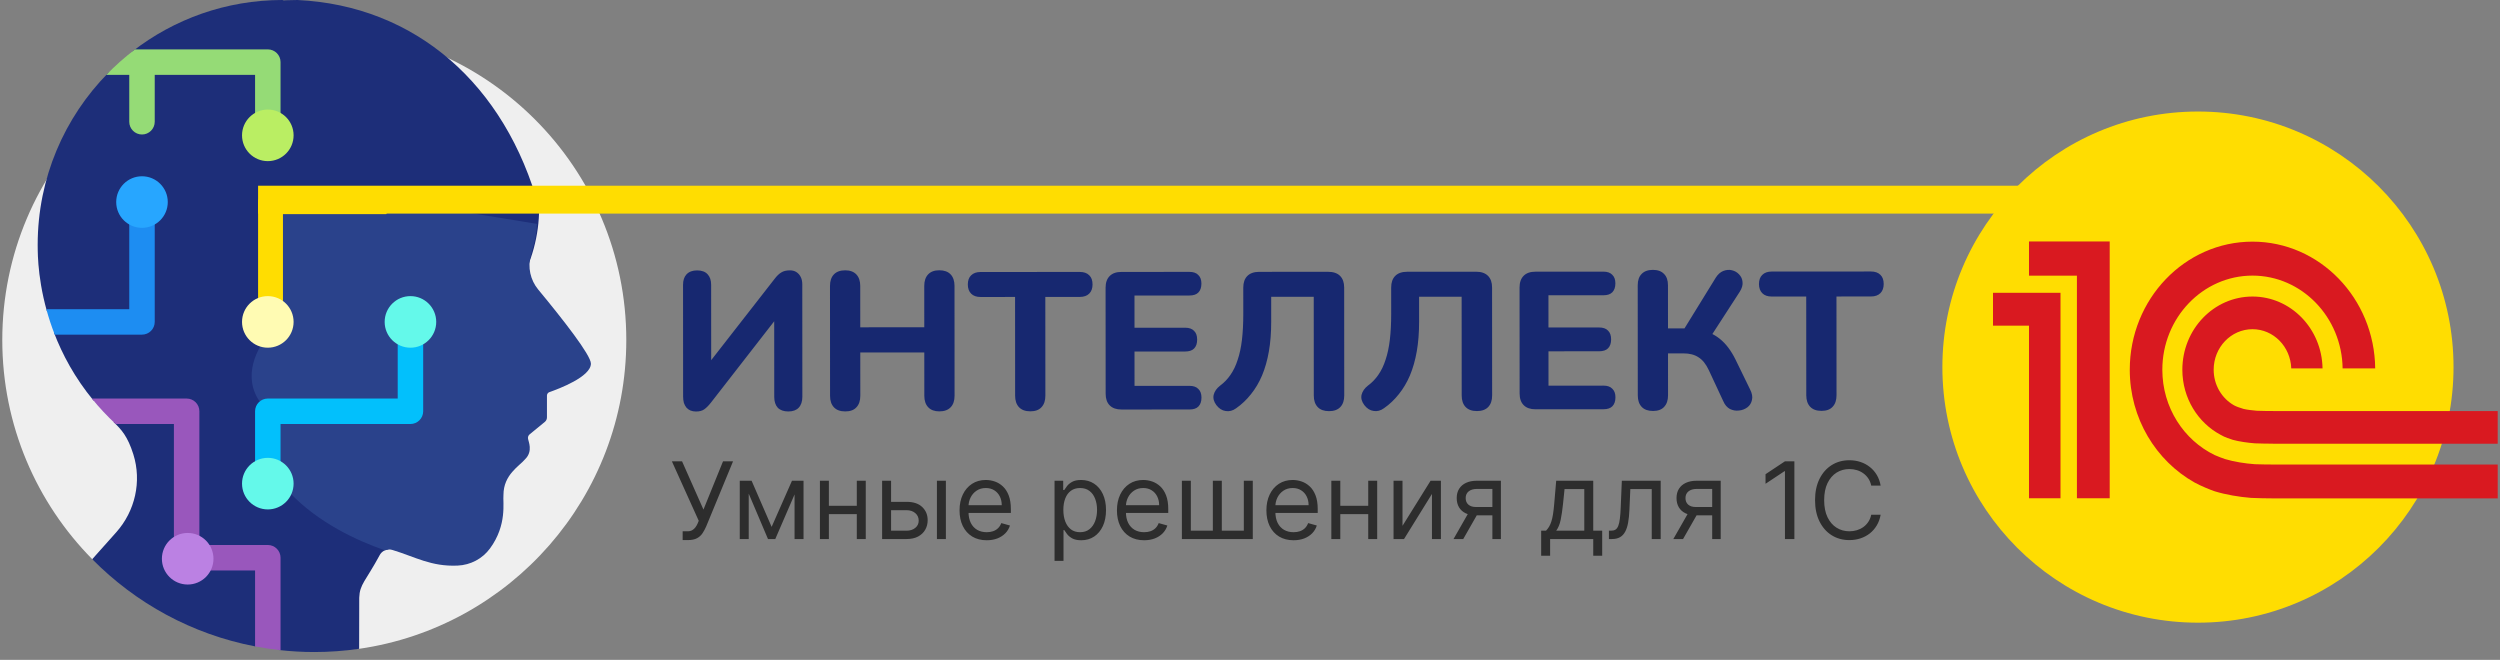 <svg width="269" height="71" viewBox="0 0 269 71" fill="none" xmlns="http://www.w3.org/2000/svg">
<rect x="0" y="0" width="269" height="71" fill="#808080" stroke="none"/>
<path d="M74.889 44.279C74.679 44.279 74.483 44.244 74.301 44.174C74.133 44.104 73.986 43.999 73.86 43.859C73.748 43.719 73.656 43.551 73.586 43.355C73.53 43.145 73.502 42.907 73.502 42.641L73.495 30.65C73.495 30.16 73.621 29.782 73.873 29.516C74.138 29.236 74.516 29.096 75.006 29.095C75.51 29.095 75.888 29.235 76.141 29.515C76.393 29.781 76.519 30.159 76.519 30.649L76.524 39.427L75.999 39.427L83.323 30.036C83.575 29.7 83.82 29.462 84.058 29.321C84.295 29.167 84.61 29.09 85.002 29.09C85.268 29.09 85.499 29.152 85.695 29.278C85.892 29.404 86.046 29.579 86.158 29.803C86.27 30.027 86.326 30.286 86.326 30.58L86.333 42.697C86.333 43.201 86.201 43.593 85.935 43.873C85.683 44.139 85.312 44.273 84.822 44.273C84.332 44.273 83.954 44.14 83.688 43.874C83.436 43.595 83.309 43.203 83.309 42.699L83.304 33.921L83.808 33.92L76.505 43.312C76.24 43.648 75.995 43.893 75.771 44.047C75.561 44.201 75.267 44.278 74.889 44.279ZM90.952 44.269C90.42 44.27 90.014 44.123 89.734 43.829C89.454 43.535 89.314 43.122 89.314 42.59L89.307 30.767C89.306 30.235 89.446 29.822 89.726 29.528C90.006 29.234 90.412 29.087 90.944 29.086C91.462 29.086 91.861 29.233 92.141 29.527C92.421 29.821 92.561 30.233 92.562 30.765L92.564 35.218L99.452 35.214L99.45 30.762C99.45 30.23 99.589 29.817 99.869 29.522C100.149 29.228 100.548 29.081 101.066 29.081C101.598 29.081 102.004 29.227 102.284 29.521C102.564 29.815 102.705 30.228 102.705 30.76L102.711 42.583C102.712 43.115 102.572 43.528 102.292 43.822C102.012 44.116 101.606 44.264 101.074 44.264C100.556 44.264 100.157 44.117 99.877 43.823C99.597 43.53 99.457 43.117 99.457 42.585L99.454 37.923L92.566 37.926L92.569 42.589C92.569 43.12 92.429 43.534 92.149 43.828C91.883 44.122 91.484 44.269 90.952 44.269ZM110.866 44.258C110.334 44.259 109.928 44.112 109.648 43.818C109.368 43.524 109.228 43.111 109.227 42.579L109.221 31.953L105.504 31.955C105.07 31.956 104.734 31.837 104.496 31.599C104.258 31.361 104.139 31.032 104.138 30.612C104.138 30.178 104.257 29.849 104.495 29.625C104.733 29.387 105.069 29.267 105.503 29.267L116.192 29.261C116.626 29.261 116.962 29.38 117.2 29.618C117.438 29.842 117.557 30.171 117.557 30.605C117.558 31.024 117.439 31.354 117.201 31.592C116.963 31.83 116.627 31.949 116.193 31.949L112.476 31.951L112.482 42.577C112.483 43.109 112.343 43.522 112.063 43.817C111.797 44.111 111.398 44.258 110.866 44.258ZM120.67 44.064C120.124 44.064 119.704 43.917 119.409 43.623C119.115 43.33 118.968 42.91 118.968 42.364L118.961 30.961C118.961 30.415 119.108 29.995 119.402 29.701C119.695 29.406 120.115 29.259 120.661 29.259L127.99 29.255C128.41 29.254 128.725 29.366 128.935 29.59C129.16 29.8 129.272 30.108 129.272 30.514C129.272 30.934 129.16 31.256 128.937 31.48C128.727 31.69 128.412 31.795 127.992 31.796L122.07 31.799L122.072 35.264L127.511 35.261C127.945 35.261 128.267 35.373 128.477 35.596C128.701 35.806 128.813 36.121 128.813 36.541C128.814 36.961 128.702 37.283 128.478 37.507C128.268 37.718 127.946 37.823 127.512 37.823L122.073 37.826L122.075 41.522L127.997 41.519C128.417 41.518 128.732 41.63 128.942 41.854C129.166 42.064 129.279 42.372 129.279 42.778C129.279 43.198 129.167 43.52 128.943 43.744C128.734 43.954 128.419 44.059 127.999 44.06L120.67 44.064ZM143.003 44.24C142.471 44.24 142.064 44.094 141.784 43.8C141.504 43.506 141.364 43.093 141.364 42.561L141.358 31.935L136.78 31.938L136.781 34.626C136.782 35.802 136.698 36.866 136.531 37.818C136.363 38.77 136.119 39.631 135.797 40.401C135.476 41.157 135.077 41.83 134.602 42.418C134.14 43.006 133.608 43.511 133.006 43.931C132.643 44.197 132.265 44.295 131.873 44.225C131.495 44.17 131.165 43.96 130.885 43.596C130.605 43.218 130.507 42.847 130.591 42.483C130.688 42.105 130.919 41.776 131.283 41.496C131.717 41.173 132.088 40.788 132.395 40.34C132.717 39.878 132.976 39.339 133.171 38.723C133.381 38.107 133.535 37.392 133.632 36.581C133.73 35.754 133.778 34.823 133.778 33.787L133.776 30.952C133.776 30.406 133.923 29.986 134.216 29.692C134.51 29.398 134.937 29.251 135.497 29.25L142.91 29.246C143.47 29.246 143.897 29.393 144.191 29.686C144.486 29.98 144.633 30.4 144.633 30.946L144.64 42.559C144.64 43.091 144.5 43.504 144.22 43.798C143.94 44.093 143.535 44.24 143.003 44.24ZM158.917 44.231C158.385 44.231 157.979 44.085 157.698 43.791C157.418 43.497 157.278 43.084 157.278 42.552L157.272 31.926L152.694 31.929L152.695 34.617C152.696 35.793 152.612 36.857 152.445 37.809C152.278 38.761 152.033 39.622 151.711 40.392C151.39 41.148 150.991 41.821 150.516 42.409C150.054 42.997 149.522 43.502 148.92 43.922C148.557 44.188 148.179 44.286 147.787 44.217C147.409 44.161 147.079 43.951 146.799 43.587C146.519 43.209 146.421 42.838 146.505 42.474C146.602 42.096 146.833 41.767 147.197 41.487C147.631 41.165 148.002 40.779 148.309 40.331C148.631 39.869 148.89 39.33 149.086 38.714C149.295 38.098 149.449 37.384 149.546 36.572C149.644 35.745 149.692 34.814 149.692 33.778L149.69 30.943C149.69 30.397 149.837 29.977 150.13 29.683C150.424 29.389 150.851 29.242 151.411 29.241L158.824 29.237C159.384 29.237 159.811 29.384 160.105 29.678C160.4 29.971 160.547 30.391 160.547 30.937L160.554 42.55C160.554 43.082 160.414 43.495 160.134 43.79C159.855 44.084 159.449 44.231 158.917 44.231ZM165.213 44.039C164.667 44.039 164.246 43.892 163.952 43.598C163.658 43.305 163.511 42.885 163.511 42.339L163.504 30.936C163.504 30.39 163.651 29.97 163.945 29.675C164.238 29.381 164.658 29.234 165.204 29.234L172.533 29.23C172.953 29.229 173.268 29.341 173.478 29.565C173.703 29.775 173.815 30.083 173.815 30.489C173.815 30.909 173.703 31.231 173.48 31.455C173.27 31.665 172.955 31.77 172.535 31.771L166.613 31.774L166.615 35.239L172.054 35.236C172.488 35.236 172.81 35.347 173.02 35.571C173.244 35.781 173.356 36.096 173.356 36.516C173.357 36.936 173.245 37.258 173.021 37.482C172.811 37.692 172.489 37.798 172.055 37.798L166.616 37.801L166.618 41.497L172.54 41.494C172.96 41.493 173.275 41.605 173.485 41.829C173.709 42.039 173.822 42.347 173.822 42.753C173.822 43.173 173.71 43.495 173.486 43.719C173.277 43.929 172.962 44.034 172.542 44.035L165.213 44.039ZM177.865 44.221C177.333 44.221 176.926 44.074 176.646 43.78C176.366 43.486 176.226 43.074 176.226 42.541L176.219 30.698C176.219 30.166 176.358 29.759 176.638 29.479C176.918 29.185 177.324 29.038 177.856 29.038C178.374 29.037 178.773 29.184 179.053 29.478C179.333 29.758 179.474 30.164 179.474 30.696L179.477 35.337L181.577 35.336L181.031 35.693L184.618 29.874C184.842 29.524 185.108 29.285 185.416 29.159C185.738 29.033 186.046 29.005 186.34 29.075C186.648 29.145 186.907 29.291 187.117 29.515C187.341 29.739 187.468 30.012 187.496 30.334C187.538 30.656 187.44 31.006 187.202 31.384L183.992 36.342L182.69 35.44C183.642 35.607 184.433 35.95 185.063 36.468C185.707 36.985 186.268 37.727 186.744 38.693L188.3 41.884C188.524 42.318 188.595 42.703 188.511 43.039C188.441 43.375 188.273 43.641 188.007 43.837C187.741 44.033 187.44 44.145 187.104 44.173C186.783 44.216 186.46 44.16 186.138 44.006C185.83 43.838 185.592 43.558 185.424 43.166L183.868 39.828C183.56 39.17 183.188 38.709 182.754 38.443C182.334 38.163 181.795 38.023 181.137 38.024L179.478 38.025L179.481 42.54C179.481 43.072 179.341 43.485 179.061 43.779C178.795 44.073 178.397 44.22 177.865 44.221ZM195.994 44.21C195.462 44.211 195.056 44.064 194.776 43.77C194.496 43.476 194.355 43.063 194.355 42.531L194.349 31.905L190.632 31.907C190.198 31.908 189.862 31.789 189.624 31.551C189.386 31.313 189.267 30.984 189.266 30.564C189.266 30.13 189.385 29.801 189.623 29.577C189.861 29.339 190.197 29.22 190.631 29.219L201.32 29.213C201.754 29.213 202.09 29.332 202.328 29.57C202.566 29.794 202.685 30.123 202.685 30.557C202.686 30.977 202.567 31.306 202.329 31.544C202.091 31.782 201.755 31.901 201.321 31.901L197.604 31.904L197.61 42.529C197.61 43.062 197.471 43.475 197.191 43.769C196.925 44.063 196.526 44.21 195.994 44.21Z" fill="#172870"/>
<path d="M33.818 3.014C15.277 3.014 0.246 18.045 0.246 36.586C0.246 45.778 3.941 54.105 9.925 60.168L38.643 69.812C54.898 67.472 67.39 53.489 67.39 36.586C67.39 18.045 52.359 3.014 33.818 3.014Z" fill="#EFEFEF"/>
<path d="M58.011 22.378C58.011 34.403 45.031 43.547 32.004 43.547C18.977 43.547 8.416 33.798 8.416 21.773C8.416 9.748 18.977 0 32.004 0C44.705 0.605 54.382 9.072 58.011 22.378Z" fill="#1D2E79"/>
<path d="M58.011 21.169L44.205 10.584L30.4 0C24.32 0 18.723 2.06 14.265 5.519V6.776L11.641 7.849C6.95 12.606 4.054 19.137 4.054 26.346C4.079 26.459 3.913 29.448 5.043 33.472L6.583 34.421L5.813 35.802C6.701 38.125 8.039 40.648 10.055 43.088L13.789 44.116L12.227 45.418C13.062 46.213 13.737 46.949 14.348 48.889C15.265 51.806 14.542 54.992 12.507 57.273L9.925 60.168C14.593 64.897 20.655 68.246 27.445 69.551L27.446 69.552L28.748 68.473L29.981 69.939C31.255 70.085 32.536 70.158 33.818 70.159C35.433 70.158 37.045 70.042 38.643 69.812C38.649 67.285 38.653 64.351 38.654 64.311C38.702 62.853 39.339 62.541 40.881 59.686C41.067 59.368 41.41 59.154 41.785 59.124L57.406 24.193L58.011 21.169Z" fill="#1D2E79"/>
<path d="M57.911 31.155C57.493 30.649 57.202 30.05 57.063 29.409C56.924 28.767 56.941 28.101 57.113 27.468C57.247 26.826 57.715 25.713 57.774 24.09L39.687 21.141L28.816 22.511L28.425 36.624C27.696 37.646 25.695 41.029 28.611 44.018V49.301L28.623 49.336C28.648 49.401 29.235 50.965 31.151 52.988C34.232 56.242 38.377 58.16 41.418 59.216C41.67 59.107 41.963 59.084 42.247 59.183C44.696 59.926 46.392 60.984 49.241 60.858C50.629 60.797 51.914 60.123 52.733 59.001C54.587 56.459 54.09 54.039 54.172 53.257C54.172 51.065 55.899 50.141 56.491 49.423C57.397 48.547 56.835 47.453 56.822 47.237C56.799 47.147 56.803 47.052 56.832 46.963C56.861 46.875 56.915 46.797 56.987 46.737L58.623 45.396C58.695 45.337 58.752 45.263 58.792 45.18C58.831 45.096 58.852 45.005 58.852 44.912V42.563C58.852 42.395 58.958 42.246 59.117 42.191C60.114 41.845 63.582 40.541 63.582 39.126C63.582 38.211 60.584 34.385 57.911 31.155Z" fill="#2A428B"/>
<path d="M44.164 33.709C43.407 33.709 42.793 34.323 42.793 35.079V42.883H28.816C28.06 42.883 27.446 43.496 27.446 44.253V52.039C27.446 52.796 28.06 53.41 28.816 53.41C29.573 53.41 30.187 52.796 30.187 52.039V45.623H44.164C44.92 45.623 45.534 45.01 45.534 44.253V35.079C45.534 34.323 44.92 33.709 44.164 33.709Z" fill="#02C0FC"/>
<path d="M13.908 13.102C13.908 13.858 14.522 14.472 15.278 14.472C16.035 14.472 16.649 13.858 16.649 13.102V8.054H27.446V14.563C27.446 15.32 28.06 15.934 28.816 15.934C29.573 15.934 30.187 15.32 30.187 14.563V6.684C30.187 5.927 29.573 5.314 28.816 5.314H14.533C13.432 6.145 12.398 7.062 11.441 8.054H13.908V13.102Z" fill="#95DB76"/>
<path d="M42.285 21.259L40.578 20.564H29.108C28.369 20.564 27.77 21.118 27.77 21.801V33.842C27.77 34.525 28.369 35.079 29.108 35.079C29.847 35.079 30.446 34.525 30.446 33.842V23.038H41.558C41.927 22.441 42.285 21.259 42.285 21.259Z" fill="#FFDD01"/>
<path d="M20.083 42.883H9.886C10.674 43.855 11.529 44.771 12.446 45.623H18.712V60.011C18.712 60.768 19.326 61.381 20.083 61.381H27.446V69.552C28.354 69.726 29.268 69.863 30.187 69.963V60.011C30.187 59.255 29.573 58.641 28.816 58.641H21.453V44.253C21.453 43.496 20.839 42.883 20.083 42.883Z" fill="#9957BC"/>
<path d="M16.649 34.637V21.741C16.649 20.985 16.035 20.371 15.278 20.371C14.522 20.371 13.908 20.985 13.908 21.741V33.267H4.986C5.238 34.196 5.541 35.111 5.892 36.007H15.278C16.035 36.007 16.649 35.394 16.649 34.637Z" fill="#1D8DF2"/>
<path d="M28.816 37.412C30.349 37.412 31.591 36.169 31.591 34.637C31.591 33.105 30.349 31.862 28.816 31.862C27.284 31.862 26.042 33.105 26.042 34.637C26.042 36.169 27.284 37.412 28.816 37.412Z" fill="#FFFBB3"/>
<path d="M15.278 24.516C16.811 24.516 18.053 23.274 18.053 21.741C18.053 20.209 16.811 18.966 15.278 18.966C13.746 18.966 12.504 20.209 12.504 21.741C12.504 23.274 13.746 24.516 15.278 24.516Z" fill="#27A6FF"/>
<path d="M28.816 17.338C30.349 17.338 31.591 16.096 31.591 14.563C31.591 13.031 30.349 11.789 28.816 11.789C27.284 11.789 26.042 13.031 26.042 14.563C26.042 16.096 27.284 17.338 28.816 17.338Z" fill="#BAEE63"/>
<path d="M20.195 62.896C21.727 62.896 22.97 61.654 22.97 60.121C22.97 58.589 21.727 57.346 20.195 57.346C18.663 57.346 17.42 58.589 17.42 60.121C17.42 61.654 18.663 62.896 20.195 62.896Z" fill="#BB81E3"/>
<path d="M28.816 54.814C30.349 54.814 31.591 53.572 31.591 52.039C31.591 50.507 30.349 49.265 28.816 49.265C27.284 49.265 26.042 50.507 26.042 52.039C26.042 53.572 27.284 54.814 28.816 54.814Z" fill="#64F9EA"/>
<path d="M44.164 37.412C45.696 37.412 46.938 36.169 46.938 34.637C46.938 33.105 45.696 31.862 44.164 31.862C42.631 31.862 41.389 33.105 41.389 34.637C41.389 36.169 42.631 37.412 44.164 37.412Z" fill="#64F9EA"/>
<path d="M264 39.5C264 54.688 251.688 67 236.5 67C221.312 67 209 54.688 209 39.5C209 24.312 221.312 12 236.5 12C251.688 12 264 24.312 264 39.5Z" fill="#FFDD01"/>
<path d="M242.627 49.949C241.578 49.876 240.367 49.684 239.413 49.396C239.234 49.342 238.494 49.057 238.305 48.967C234.982 47.36 232.667 43.853 232.667 39.783C232.667 34.202 237.017 29.655 242.368 29.655C247.671 29.655 251.992 34.124 252.066 39.642H255.571C255.497 32.108 249.604 26.001 242.368 26.001C235.088 26.001 229.163 32.182 229.163 39.783C229.163 45.023 231.986 49.581 236.12 51.909C236.866 52.321 237.937 52.745 238.301 52.862C239.479 53.228 240.925 53.471 242.213 53.573C242.65 53.608 244.176 53.626 244.621 53.627H268.755V49.983H244.662C244.341 49.983 242.941 49.971 242.627 49.949ZM244.662 44.228C244.407 44.228 243.074 44.219 242.828 44.197C242.41 44.16 241.806 44.095 241.417 44.002C240.978 43.88 240.566 43.717 240.38 43.611C239.079 42.876 238.191 41.439 238.191 39.783C238.191 37.375 240.06 35.422 242.368 35.422C244.628 35.422 246.465 37.298 246.539 39.642H249.906C249.835 35.359 246.49 31.907 242.368 31.907C238.2 31.907 234.821 35.433 234.821 39.783C234.821 42.851 236.506 45.5 238.959 46.798C239.337 47.029 240.047 47.27 240.249 47.325C240.942 47.516 241.872 47.645 242.627 47.703C242.906 47.727 244.273 47.738 244.561 47.74V47.745H268.754V44.228H244.662ZM227.004 53.614H223.476V29.663H218.32V25.98H227.004V53.614ZM214.447 31.503V35.045H218.32V53.614H221.71V31.503H214.447Z" fill="#D91920"/>
<path d="M73.454 58.114V57.167H73.977C74.178 57.167 74.347 57.127 74.483 57.048C74.622 56.969 74.736 56.867 74.826 56.742C74.919 56.617 74.995 56.486 75.055 56.35L75.185 56.04L72.294 49.636H73.388L75.692 54.831L77.799 49.636H78.877L75.986 56.644C75.871 56.906 75.741 57.148 75.594 57.371C75.45 57.594 75.252 57.774 75.002 57.91C74.754 58.046 74.418 58.114 73.993 58.114H73.454ZM83.028 56.693L85.217 51.727H86.132L83.42 58H82.636L79.974 51.727H80.872L83.028 56.693ZM80.562 51.727V58H79.598V51.727H80.562ZM85.495 58V51.727H86.459V58H85.495ZM92.421 54.423V55.321H88.958V54.423H92.421ZM89.187 51.727V58H88.223V51.727H89.187ZM93.156 51.727V58H92.192V51.727H93.156ZM95.749 53.998H97.546C98.281 53.998 98.844 54.184 99.233 54.557C99.622 54.93 99.817 55.403 99.817 55.974C99.817 56.35 99.73 56.692 99.555 56.999C99.381 57.304 99.125 57.548 98.788 57.73C98.45 57.91 98.036 58 97.546 58H94.916V51.727H95.88V57.102H97.546C97.927 57.102 98.24 57.001 98.486 56.799C98.731 56.598 98.853 56.339 98.853 56.023C98.853 55.691 98.731 55.42 98.486 55.211C98.24 55.001 97.927 54.896 97.546 54.896H95.749V53.998ZM100.813 58V51.727H101.777V58H100.813ZM106.171 58.131C105.567 58.131 105.045 57.997 104.607 57.73C104.172 57.461 103.835 57.085 103.598 56.603C103.364 56.119 103.247 55.555 103.247 54.913C103.247 54.27 103.364 53.704 103.598 53.214C103.835 52.721 104.165 52.337 104.587 52.062C105.011 51.784 105.507 51.646 106.073 51.646C106.4 51.646 106.723 51.7 107.041 51.809C107.36 51.918 107.65 52.095 107.911 52.34C108.172 52.582 108.381 52.903 108.536 53.304C108.691 53.704 108.769 54.197 108.769 54.782V55.19H103.933V54.357H107.788C107.788 54.003 107.718 53.688 107.576 53.41C107.437 53.132 107.238 52.913 106.98 52.752C106.724 52.592 106.422 52.511 106.073 52.511C105.689 52.511 105.357 52.607 105.077 52.797C104.799 52.985 104.585 53.23 104.436 53.532C104.286 53.834 104.211 54.158 104.211 54.504V55.06C104.211 55.533 104.293 55.935 104.456 56.264C104.622 56.591 104.852 56.84 105.146 57.012C105.44 57.181 105.782 57.265 106.171 57.265C106.424 57.265 106.653 57.23 106.857 57.159C107.064 57.085 107.243 56.976 107.392 56.832C107.542 56.685 107.658 56.503 107.739 56.285L108.671 56.546C108.573 56.862 108.408 57.14 108.176 57.379C107.945 57.616 107.659 57.801 107.319 57.935C106.978 58.065 106.596 58.131 106.171 58.131ZM113.469 60.352V51.727H114.4V52.724H114.514C114.585 52.615 114.683 52.476 114.809 52.307C114.936 52.136 115.119 51.983 115.356 51.85C115.595 51.714 115.919 51.646 116.328 51.646C116.856 51.646 117.321 51.778 117.724 52.042C118.127 52.306 118.442 52.68 118.668 53.165C118.894 53.649 119.007 54.221 119.007 54.88C119.007 55.544 118.894 56.12 118.668 56.607C118.442 57.092 118.129 57.468 117.728 57.735C117.328 57.999 116.867 58.131 116.344 58.131C115.941 58.131 115.618 58.064 115.376 57.931C115.134 57.794 114.947 57.641 114.817 57.469C114.686 57.295 114.585 57.151 114.514 57.036H114.433V60.352H113.469ZM114.416 54.864C114.416 55.337 114.486 55.755 114.625 56.117C114.764 56.477 114.966 56.758 115.233 56.963C115.5 57.164 115.827 57.265 116.213 57.265C116.616 57.265 116.953 57.159 117.222 56.946C117.494 56.731 117.698 56.443 117.835 56.081C117.973 55.716 118.043 55.31 118.043 54.864C118.043 54.423 117.975 54.025 117.839 53.671C117.705 53.315 117.502 53.033 117.23 52.826C116.961 52.616 116.622 52.511 116.213 52.511C115.821 52.511 115.492 52.611 115.225 52.809C114.958 53.005 114.757 53.281 114.621 53.634C114.485 53.986 114.416 54.395 114.416 54.864ZM123.107 58.131C122.502 58.131 121.981 57.997 121.543 57.73C121.107 57.461 120.771 57.085 120.534 56.603C120.3 56.119 120.183 55.555 120.183 54.913C120.183 54.27 120.3 53.704 120.534 53.214C120.771 52.721 121.1 52.337 121.522 52.062C121.947 51.784 122.443 51.646 123.009 51.646C123.335 51.646 123.658 51.7 123.977 51.809C124.295 51.918 124.585 52.095 124.847 52.34C125.108 52.582 125.316 52.903 125.471 53.304C125.627 53.704 125.704 54.197 125.704 54.782V55.19H120.869V54.357H124.724C124.724 54.003 124.653 53.688 124.512 53.41C124.373 53.132 124.174 52.913 123.915 52.752C123.659 52.592 123.357 52.511 123.009 52.511C122.625 52.511 122.293 52.607 122.012 52.797C121.735 52.985 121.521 53.23 121.371 53.532C121.221 53.834 121.147 54.158 121.147 54.504V55.06C121.147 55.533 121.228 55.935 121.392 56.264C121.558 56.591 121.788 56.84 122.082 57.012C122.376 57.181 122.717 57.265 123.107 57.265C123.36 57.265 123.589 57.23 123.793 57.159C124 57.085 124.178 56.976 124.328 56.832C124.478 56.685 124.593 56.503 124.675 56.285L125.606 56.546C125.508 56.862 125.343 57.14 125.112 57.379C124.881 57.616 124.595 57.801 124.254 57.935C123.914 58.065 123.532 58.131 123.107 58.131ZM127.17 51.727H128.134V57.102H130.503V51.727H131.466V57.102H133.835V51.727H134.799V58H127.17V51.727ZM139.189 58.131C138.584 58.131 138.063 57.997 137.625 57.73C137.189 57.461 136.853 57.085 136.616 56.603C136.382 56.119 136.265 55.555 136.265 54.913C136.265 54.27 136.382 53.704 136.616 53.214C136.853 52.721 137.182 52.337 137.604 52.062C138.029 51.784 138.525 51.646 139.091 51.646C139.418 51.646 139.74 51.7 140.059 51.809C140.377 51.918 140.667 52.095 140.929 52.34C141.19 52.582 141.398 52.903 141.553 53.304C141.709 53.704 141.786 54.197 141.786 54.782V55.19H136.951V54.357H140.806C140.806 54.003 140.735 53.688 140.594 53.41C140.455 53.132 140.256 52.913 139.997 52.752C139.742 52.592 139.439 52.511 139.091 52.511C138.707 52.511 138.375 52.607 138.094 52.797C137.817 52.985 137.603 53.23 137.453 53.532C137.303 53.834 137.229 54.158 137.229 54.504V55.06C137.229 55.533 137.31 55.935 137.474 56.264C137.64 56.591 137.87 56.84 138.164 57.012C138.458 57.181 138.8 57.265 139.189 57.265C139.442 57.265 139.671 57.23 139.875 57.159C140.082 57.085 140.26 56.976 140.41 56.832C140.56 56.685 140.675 56.503 140.757 56.285L141.688 56.546C141.59 56.862 141.425 57.14 141.194 57.379C140.963 57.616 140.677 57.801 140.336 57.935C139.996 58.065 139.614 58.131 139.189 58.131ZM147.45 54.423V55.321H143.987V54.423H147.45ZM144.216 51.727V58H143.252V51.727H144.216ZM148.185 51.727V58H147.222V51.727H148.185ZM150.909 56.579L153.931 51.727H155.042V58H154.078V53.148L151.073 58H149.946V51.727H150.909V56.579ZM160.581 58V52.609H158.915C158.539 52.609 158.244 52.697 158.028 52.871C157.813 53.045 157.706 53.285 157.706 53.59C157.706 53.889 157.802 54.124 157.996 54.296C158.192 54.468 158.46 54.553 158.8 54.553H160.826V55.452H158.8C158.376 55.452 158.009 55.377 157.702 55.227C157.394 55.077 157.157 54.864 156.991 54.586C156.825 54.306 156.742 53.973 156.742 53.59C156.742 53.203 156.829 52.871 157.003 52.593C157.178 52.315 157.427 52.102 157.751 51.952C158.077 51.802 158.465 51.727 158.915 51.727H161.496V58H160.581ZM156.399 58L158.18 54.88H159.225L157.444 58H156.399ZM165.83 59.797V57.102H166.352C166.48 56.968 166.59 56.824 166.683 56.669C166.776 56.514 166.856 56.33 166.924 56.117C166.995 55.902 167.055 55.641 167.104 55.333C167.153 55.023 167.196 54.649 167.234 54.21L167.447 51.727H171.433V57.102H172.396V59.797H171.433V58H166.793V59.797H165.83ZM167.447 57.102H170.469V52.626H168.345L168.182 54.21C168.114 54.866 168.029 55.44 167.929 55.929C167.828 56.42 167.667 56.81 167.447 57.102ZM173.12 58V57.102H173.349C173.537 57.102 173.693 57.065 173.818 56.991C173.944 56.915 174.044 56.783 174.121 56.595C174.2 56.405 174.26 56.141 174.3 55.803C174.344 55.463 174.375 55.03 174.394 54.504L174.509 51.727H178.69V58H177.727V52.626H175.423L175.325 54.864C175.304 55.378 175.257 55.831 175.187 56.224C175.119 56.613 175.014 56.94 174.872 57.204C174.733 57.468 174.548 57.666 174.317 57.8C174.085 57.933 173.795 58 173.447 58H173.12ZM184.232 58V52.609H182.566C182.19 52.609 181.895 52.697 181.68 52.871C181.465 53.045 181.357 53.285 181.357 53.59C181.357 53.889 181.454 54.124 181.647 54.296C181.843 54.468 182.111 54.553 182.452 54.553H184.477V55.452H182.452C182.027 55.452 181.661 55.377 181.353 55.227C181.045 55.077 180.809 54.864 180.643 54.586C180.476 54.306 180.393 53.973 180.393 53.59C180.393 53.203 180.481 52.871 180.655 52.593C180.829 52.315 181.078 52.102 181.402 51.952C181.729 51.802 182.117 51.727 182.566 51.727H185.147V58H184.232ZM180.05 58L181.831 54.88H182.876L181.096 58H180.05ZM193.075 49.636V58H192.062V50.698H192.013L189.971 52.054V51.025L192.062 49.636H193.075ZM202.357 52.25H201.344C201.284 51.959 201.18 51.703 201.03 51.482C200.883 51.262 200.703 51.077 200.491 50.927C200.281 50.774 200.048 50.66 199.793 50.584C199.537 50.508 199.27 50.469 198.992 50.469C198.486 50.469 198.027 50.597 197.616 50.853C197.207 51.109 196.882 51.486 196.64 51.985C196.4 52.483 196.28 53.094 196.28 53.818C196.28 54.542 196.4 55.154 196.64 55.652C196.882 56.15 197.207 56.527 197.616 56.783C198.027 57.039 198.486 57.167 198.992 57.167C199.27 57.167 199.537 57.129 199.793 57.053C200.048 56.976 200.281 56.863 200.491 56.714C200.703 56.561 200.883 56.375 201.03 56.154C201.18 55.931 201.284 55.675 201.344 55.386H202.357C202.281 55.814 202.142 56.196 201.941 56.534C201.739 56.871 201.489 57.159 201.189 57.396C200.89 57.63 200.553 57.808 200.18 57.931C199.81 58.053 199.414 58.114 198.992 58.114C198.279 58.114 197.644 57.94 197.089 57.592C196.534 57.243 196.097 56.748 195.778 56.105C195.46 55.463 195.3 54.7 195.3 53.818C195.3 52.936 195.46 52.174 195.778 51.531C196.097 50.889 196.534 50.393 197.089 50.045C197.644 49.696 198.279 49.522 198.992 49.522C199.414 49.522 199.81 49.583 200.18 49.706C200.553 49.828 200.89 50.008 201.189 50.245C201.489 50.479 201.739 50.765 201.941 51.102C202.142 51.437 202.281 51.82 202.357 52.25Z" fill="black" fill-opacity="0.65"/>
<path d="M27.77 21.483H242.5" stroke="#FFDD01" stroke-width="3"/>
</svg>
